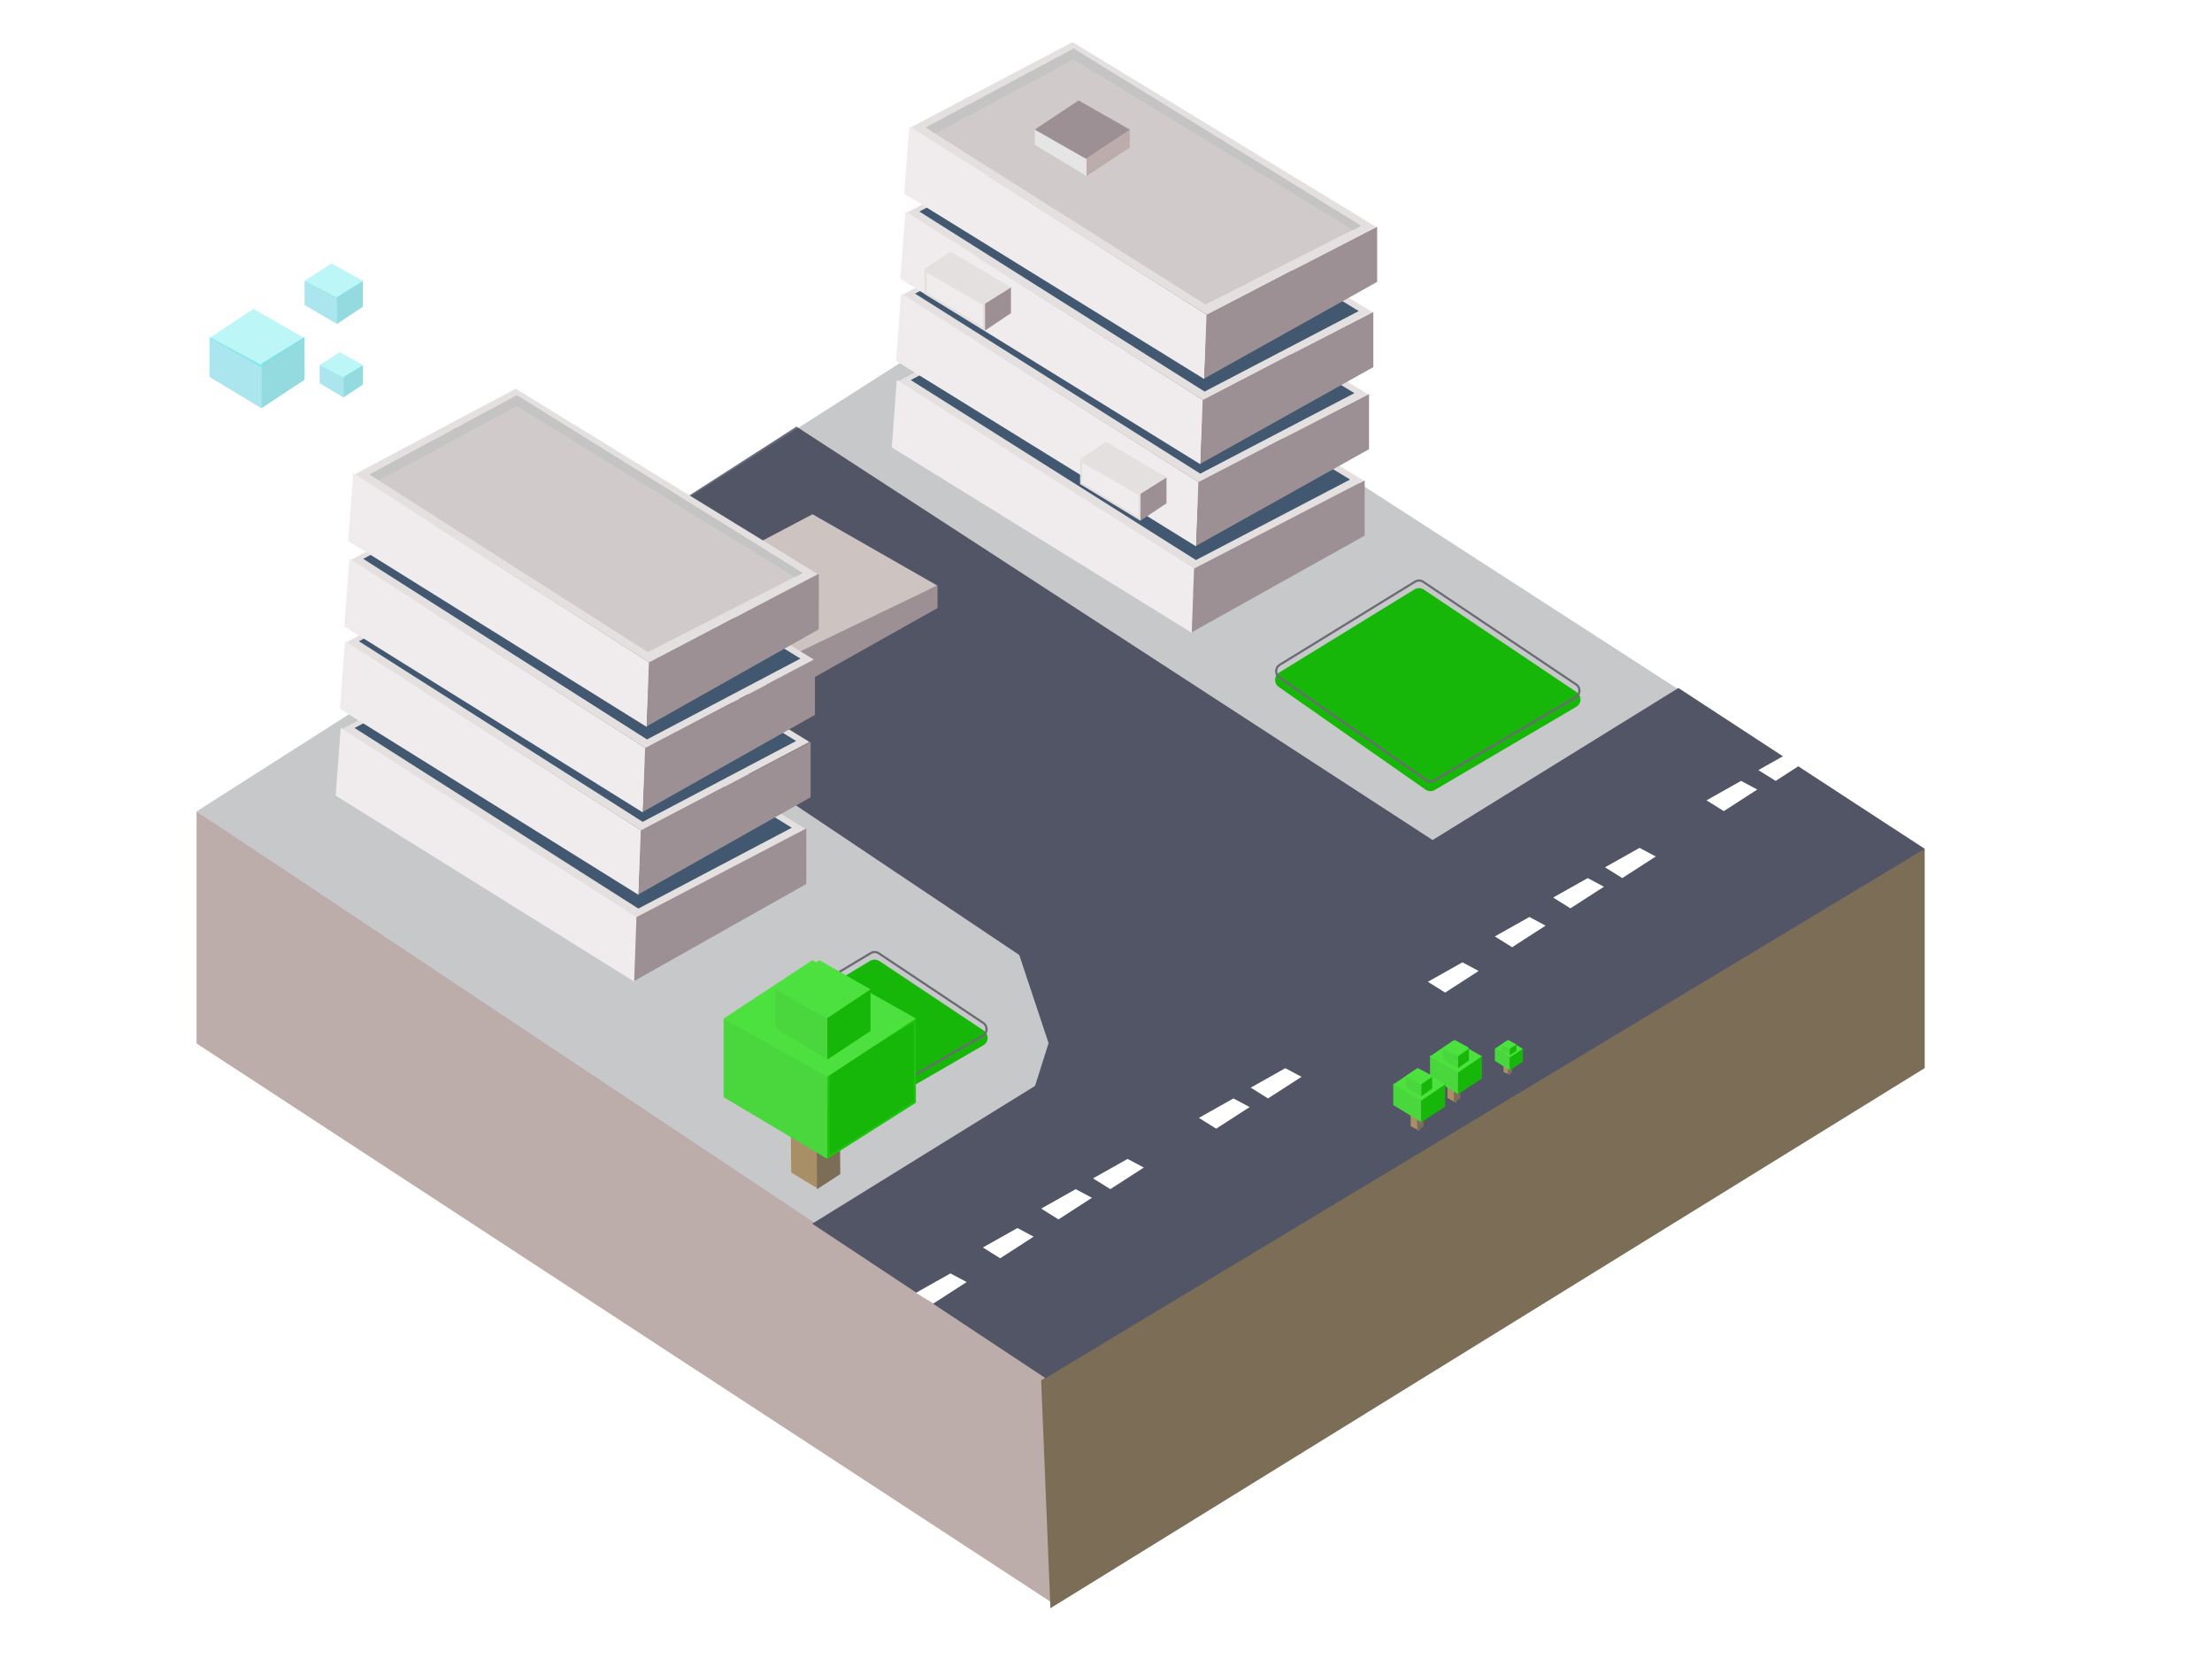 <svg width="1024" height="768" viewBox="0 0 1024 768" fill="none" xmlns="http://www.w3.org/2000/svg">
<rect width="1024" height="768" fill="white"/>
<path d="M480.259 127.496L891 392.74L480.259 640.871L91 375.627L480.259 127.496Z" fill="#C7C8CA"/>
<path d="M91 375.627L487.993 639.92V742.595L91 483.056V375.627Z" fill="#BCADAA"/>
<path d="M891 392.74L481.977 638.969L486.274 744.496L891 494.464V392.74Z" fill="#7C6D56"/>
<path opacity="0.6" d="M368.701 197.496L668 391.996L526.727 478.851L235 283.422L368.701 197.496Z" fill="#020923"/>
<path d="M470 436.561L531.697 475.42L477.275 508.698L485.419 482.883L470 436.561Z" fill="#515566"/>
<g filter="url(#filter0_i)">
<path d="M654.81 268.842C656.144 268.022 657.834 268.056 659.134 268.929L729.899 316.44C732.346 318.082 732.237 321.716 729.697 323.209L664.215 361.695C662.865 362.488 661.178 362.421 659.895 361.524L591.973 314.013C589.613 312.362 589.718 308.834 592.171 307.327L654.81 268.842Z" fill="#17B709"/>
</g>
<path d="M658.855 269.344L729.621 316.855C731.761 318.292 731.666 321.472 729.443 322.778L663.961 361.264C662.781 361.958 661.304 361.899 660.182 361.114L592.259 313.603C590.194 312.159 590.286 309.072 592.433 307.753L655.072 269.268C656.239 268.551 657.718 268.581 658.855 269.344Z" stroke="#6C6A75"/>
<g filter="url(#filter1_i)">
<path d="M402.83 440.798C404.155 440.003 405.82 440.043 407.106 440.9L455.434 473.106C457.901 474.75 457.785 478.411 455.22 479.896L413.09 504.287C411.805 505.031 410.213 505.002 408.956 504.211L359.873 473.341C357.348 471.753 357.387 468.06 359.945 466.525L402.83 440.798Z" fill="#17B709"/>
</g>
<path d="M406.829 441.316L455.157 473.522C457.315 474.96 457.214 478.164 454.97 479.464L412.839 503.854C411.715 504.505 410.322 504.479 409.222 503.788L360.14 472.918C357.93 471.528 357.964 468.296 360.203 466.954L403.087 441.227C404.247 440.531 405.703 440.566 406.829 441.316Z" stroke="#6C6A75"/>
<path d="M376 566.496L777 318.496L891 392.996L484 637.996L376 566.496Z" fill="#515566"/>
<path d="M424 598.496L440 589.496L447.5 593.496L432 603.496L424 598.496Z" fill="white"/>
<path d="M455 577.496L471 568.496L478.5 572.496L463 582.496L455 577.496Z" fill="white"/>
<path d="M482 559.496L498 550.496L505.5 554.496L490 564.496L482 559.496Z" fill="white"/>
<path d="M506 545.496L522 536.496L529.5 540.496L514 550.496L506 545.496Z" fill="white"/>
<path d="M661 454.496L677 445.496L684.5 449.496L669 459.496L661 454.496Z" fill="white"/>
<path d="M692 433.496L708 424.496L715.5 428.496L700 438.496L692 433.496Z" fill="white"/>
<path d="M719 415.496L735 406.496L742.5 410.496L727 420.496L719 415.496Z" fill="white"/>
<path d="M743 401.496L759 392.496L766.5 396.496L751 406.496L743 401.496Z" fill="white"/>
<path d="M555 517.496L571 508.496L578.5 512.496L563 522.496L555 517.496Z" fill="white"/>
<path d="M579 503.496L595 494.496L602.5 498.496L587 508.496L579 503.496Z" fill="white"/>
<path d="M790 370.496L806 361.496L813.5 365.496L798 375.496L790 370.496Z" fill="white"/>
<path d="M814 356.496L830 347.496L837.5 351.496L822 361.496L814 356.496Z" fill="white"/>
<path d="M366 515.496L378.735 522.343L379 550.496L366.265 542.804L366 515.496Z" fill="#A98F66"/>
<path d="M388.732 515.496L378 522.898L378.268 550.496L389 543.518L388.732 515.496Z" fill="#7C6D56"/>
<path d="M376.616 508.496L389 515.496L378.384 522.496L366 515.497L376.616 508.496Z" fill="#7C6D56"/>
<path d="M335 471.496L383 496.929V536.496L335 507.923V471.496Z" fill="#49D73D"/>
<path d="M423.5 510.221V472.375L383.5 496.156V535.587L423.5 510.221Z" fill="#17B709" stroke="#1DC50E"/>
<path d="M376.077 444.496L424 471.496L382.923 498.496L335 471.497L376.077 444.496Z" fill="#4DE140"/>
<path d="M359 457.496L383 470.408V490.496L359 475.99V457.496Z" fill="#49D73D"/>
<path d="M402.5 477.027V458.394L383.5 470.15V489.567L402.5 477.027Z" fill="#17B709" stroke="#17B709"/>
<path d="M379.308 444.496L403 457.996L382.692 471.496L359 457.997L379.308 444.496Z" fill="#4DE140"/>
<path d="M670 500.496L673.918 502.453L674 510.496L670.082 508.299L670 500.496Z" fill="#A98F66"/>
<path d="M675.927 500.496L673 502.611L673.073 510.496L676 508.503L675.927 500.496Z" fill="#7C6D56"/>
<path d="M662 488.496L675 495.539V506.496L662 498.584V488.496Z" fill="#49D73D"/>
<path d="M686 488.496L675 495.246V506.496L686 499.296V488.496Z" fill="#17B709"/>
<path d="M673.077 481.496L686 488.996L674.923 496.496L662 488.997L673.077 481.496Z" fill="#4DE140"/>
<path d="M668 485.496L675 489.018V494.496L668 490.54V485.496Z" fill="#49D73D"/>
<path d="M679.5 490.64V486.437L675.5 489.137V493.52L679.5 490.64Z" fill="#17B709" stroke="#17B709"/>
<path d="M673.539 481.496L680 484.996L674.461 488.496L668 484.997L673.539 481.496Z" fill="#4DE140"/>
<path d="M696 492.496L698.939 493.475L699 497.496L696.061 496.398L696 492.496Z" fill="#A98F66"/>
<path d="M699.951 492.496L698 493.554L698.049 497.496L700 496.499L699.951 492.496Z" fill="#7C6D56"/>
<path d="M692 485.496L699 489.409V495.496L692 491.1V485.496Z" fill="#49D73D"/>
<path d="M704.5 491.229V486.399L699.5 489.524V494.562L704.5 491.229Z" fill="#17B709" stroke="#17B709"/>
<path d="M698 481.496L705 485.496L699 489.496L692 485.497L698 481.496Z" fill="#4DE140"/>
<path d="M695 483.496L699 485.453V488.496L695 486.298V483.496Z" fill="#49D73D"/>
<path d="M701.5 486.229V484.399L699.5 485.649V487.562L701.5 486.229Z" fill="#17B709" stroke="#17B709"/>
<path d="M698.231 481.496L702 483.496L698.769 485.496L695 483.496L698.231 481.496Z" fill="#4DE140"/>
<path d="M653 513.496L656.918 515.453L657 523.496L653.082 521.299L653 513.496Z" fill="#A98F66"/>
<path d="M658.927 513.496L656 515.611L656.073 523.496L659 521.503L658.927 513.496Z" fill="#7C6D56"/>
<path d="M645 501.496L658 508.539V519.496L645 511.584V501.496Z" fill="#49D73D"/>
<path d="M668.5 512.026V502.39L658.5 508.526V518.572L668.5 512.026Z" fill="#17B709" stroke="#17B709"/>
<path d="M656.077 494.496L669 501.996L657.923 509.496L645 501.997L656.077 494.496Z" fill="#4DE140"/>
<path d="M651 498.496L658 502.018V507.496L651 503.54V498.496Z" fill="#49D73D"/>
<path d="M662.5 503.64V499.437L658.5 502.137V506.52L662.5 503.64Z" fill="#17B709" stroke="#17B709"/>
<path d="M656.539 494.496L663 497.996L657.461 501.496L651 497.997L656.539 494.496Z" fill="#4DE140"/>
<path d="M376.14 238.065L433.861 271.052L355.699 311.873L301.129 277.598L376.14 238.065Z" fill="#CDC3C0"/>
<path d="M301 277.496L356 308.996L354.314 326.552L301 292.996L301 277.496Z" fill="#F0ECED"/>
<path d="M434 270.996L355.338 308.815L354.309 326.275L434 281.496L434 270.996Z" fill="#9C9094"/>
<path opacity="0.43" d="M97 156L121 168.912V189L97 174.493V156Z" fill="#3DC4D7"/>
<path opacity="0.43" d="M141 156L121 168.375V189L141 175.8V156Z" fill="#09ACB7"/>
<path opacity="0.43" d="M117.308 143L141 156.5L120.692 170L97 156.5L117.308 143Z" fill="#64EAEA"/>
<path opacity="0.43" d="M141 130L156 137.825V150L141 141.208V130Z" fill="#3DC4D7"/>
<path opacity="0.43" d="M168 130L156 137.5V150L168 142V130Z" fill="#09ACB7"/>
<path opacity="0.43" d="M153.462 122L168 130L155.538 138L141 130L153.462 122Z" fill="#64EAEA"/>
<path opacity="0.43" d="M148 169L159 174.869V184L148 177.406V169Z" fill="#3DC4D7"/>
<path opacity="0.43" d="M168 169L159 174.625V184L168 178V169Z" fill="#09ACB7"/>
<path opacity="0.43" d="M157.231 163L168 169L158.769 175L148 169L157.231 163Z" fill="#64EAEA"/>
<path d="M232.948 297.851L372.739 383.63L294.945 424.628L158.29 337.555L232.948 297.851Z" fill="#E4E0DF"/>
<path d="M232.317 300.752L366.537 383.176L295.511 420.608L164.152 337.004L232.317 300.752Z" fill="#425870"/>
<path d="M157.71 336.93L294.945 424.628L293.604 454.419L155.41 368.317L157.71 336.93Z" fill="#F0ECED"/>
<path d="M373.265 383.575L294.632 424.571L293.6 454.142L373.257 409.226L373.265 383.575Z" fill="#9C9094"/>
<path d="M234.951 257.7L374.741 343.479L296.948 384.477L160.293 297.404L234.951 257.7Z" fill="#E4E0DF"/>
<path d="M234.319 260.601L368.54 343.025L297.513 380.457L166.155 296.852L234.319 260.601Z" fill="#425870"/>
<path d="M159.712 296.779L296.948 384.477L295.607 414.268L157.412 328.166L159.712 296.779Z" fill="#F0ECED"/>
<path d="M375.267 343.424L296.635 384.42L295.602 413.991L375.26 369.075L375.267 343.424Z" fill="#9C9094"/>
<path d="M236.952 219.556L376.743 305.335L298.95 346.333L162.294 259.261L236.952 219.556Z" fill="#E4E0DF"/>
<path d="M236.321 222.458L370.542 304.881L299.515 342.313L168.156 258.709L236.321 222.458Z" fill="#425870"/>
<path d="M161.714 258.635L298.95 346.333L297.608 376.125L159.414 290.023L161.714 258.635Z" fill="#F0ECED"/>
<path d="M377.269 305.28L298.636 346.276L297.604 375.847L377.261 330.931L377.269 305.28Z" fill="#9C9094"/>
<path d="M238.724 179.953L378.514 265.732L300.721 306.73L164.066 219.657L238.724 179.953Z" fill="#E4E0DF"/>
<path d="M163.486 219.032L300.721 306.73L299.38 336.521L161.185 250.419L163.486 219.032Z" fill="#F0ECED"/>
<path d="M379.041 265.677L300.408 306.673L299.375 336.244L379.033 291.328L379.041 265.677Z" fill="#9C9094"/>
<path d="M239.221 182.964L371.549 265.232L299.95 301.862L175.408 222.474L239.221 182.964Z" fill="#D0CACA"/>
<path d="M171.043 219.622L239.221 182.964L239.219 187.983L175.408 222.474L171.043 219.622Z" fill="#C4C4C4"/>
<path d="M239.221 182.964L371.549 265.232L368.065 267.241L239.219 187.983L239.221 182.964Z" fill="#C4C4C4"/>
<path d="M490.732 136.951L631.232 222.451L553.07 263.271L415.721 176.484L490.732 136.951Z" fill="#E4E0DF"/>
<path d="M490.098 139.841L625 221.996L553.637 259.266L421.611 175.936L490.098 139.841Z" fill="#425870"/>
<path d="M415.137 175.861L553.07 263.271L551.732 292.951L412.835 207.13L415.137 175.861Z" fill="#F0ECED"/>
<path d="M631.76 222.396L552.756 263.215L551.727 292.674L631.76 247.951L631.76 222.396Z" fill="#9C9094"/>
<path d="M492.732 96.951L633.232 182.451L555.07 223.271L417.721 136.484L492.732 96.951Z" fill="#E4E0DF"/>
<path d="M492.098 99.841L627 181.996L555.637 219.266L423.611 135.936L492.098 99.841Z" fill="#425870"/>
<path d="M417.137 135.861L555.07 223.271L553.732 252.951L414.835 167.13L417.137 135.861Z" fill="#F0ECED"/>
<path d="M633.76 182.396L554.756 223.215L553.727 252.674L633.76 207.951L633.76 182.396Z" fill="#9C9094"/>
<path d="M494.732 58.951L635.232 144.451L557.07 185.271L419.721 98.484L494.732 58.951Z" fill="#E4E0DF"/>
<path d="M494.098 61.841L629 143.996L557.637 181.266L425.611 97.936L494.098 61.841Z" fill="#425870"/>
<path d="M419.137 97.861L557.07 185.271L555.732 214.951L416.835 129.13L419.137 97.861Z" fill="#F0ECED"/>
<path d="M635.76 144.396L556.756 185.215L555.727 214.674L635.76 169.951L635.76 144.396Z" fill="#9C9094"/>
<path d="M496.5 19.497L637 104.996L558.839 145.817L421.489 59.03L496.5 19.497Z" fill="#E4E0DF"/>
<path d="M420.906 58.406L558.839 145.817L557.5 175.496L418.603 89.675L420.906 58.406Z" fill="#F0ECED"/>
<path d="M637.529 104.942L558.524 145.76L557.495 175.22L637.529 130.496L637.529 104.942Z" fill="#9C9094"/>
<path d="M497 22.497L630 104.496L558.062 140.967L432.887 61.839L497 22.497Z" fill="#D0CACA"/>
<path d="M479 59.496L503 72.408L503 81.496L479 66.99L479 59.496Z" fill="#E5E5E5"/>
<path d="M523 59.621L503 71.996L503 81.496L523 68.296L523 59.621Z" fill="#BCADAA"/>
<path d="M499.308 46.496L523 59.996L502.692 73.496L479 59.997L499.308 46.496Z" fill="#9C9094"/>
<path d="M428.5 58.996L497 22.497L497 27.497L432.887 61.839L428.5 58.996Z" fill="#C4C4C4"/>
<path d="M497 22.497L630 104.496L626.5 106.496L497 27.497L497 22.497Z" fill="#C4C4C4"/>
<path d="M500.5 223.812V213.358L527.5 228.787V240.204L500.5 223.812Z" fill="#F0ECED" stroke="#E4E0DF"/>
<path d="M540 220.997L528 228.497V240.997L540 232.997V220.997Z" fill="#9C9094"/>
<path d="M512 204.496L540 220.996L528 228.497L500 212.497L512 204.496Z" fill="#E4E0DF"/>
<path d="M428.5 135.812V125.358L455.5 140.787V152.204L428.5 135.812Z" fill="#F0ECED" stroke="#E4E0DF"/>
<path d="M468 132.997L456 140.497V152.997L468 144.997V132.997Z" fill="#9C9094"/>
<path d="M440 116.496L468 132.996L456 140.497L428 124.497L440 116.496Z" fill="#E4E0DF"/>
<defs>
<filter id="filter0_i" x="588.554" y="265.975" width="144.824" height="98.646" filterUnits="userSpaceOnUse" color-interpolation-filters="sRGB">
<feFlood flood-opacity="0" result="BackgroundImageFix"/>
<feBlend mode="normal" in="SourceGraphic" in2="BackgroundImageFix" result="shape"/>
<feColorMatrix in="SourceAlpha" type="matrix" values="0 0 0 0 0 0 0 0 0 0 0 0 0 0 0 0 0 0 127 0" result="hardAlpha"/>
<feOffset dy="4"/>
<feComposite in2="hardAlpha" operator="arithmetic" k2="-1" k3="1"/>
<feColorMatrix type="matrix" values="0 0 0 0 0.424 0 0 0 0 0.416 0 0 0 0 0.459 0 0 0 1 0"/>
<feBlend mode="normal" in2="shape" result="effect1_innerShadow"/>
</filter>
<filter id="filter1_i" x="356.849" y="438.627" width="101.569" height="67.775" filterUnits="userSpaceOnUse" color-interpolation-filters="sRGB">
<feFlood flood-opacity="0" result="BackgroundImageFix"/>
<feBlend mode="normal" in="SourceGraphic" in2="BackgroundImageFix" result="shape"/>
<feColorMatrix in="SourceAlpha" type="matrix" values="0 0 0 0 0 0 0 0 0 0 0 0 0 0 0 0 0 0 127 0" result="hardAlpha"/>
<feOffset dy="4"/>
<feComposite in2="hardAlpha" operator="arithmetic" k2="-1" k3="1"/>
<feColorMatrix type="matrix" values="0 0 0 0 0.424 0 0 0 0 0.416 0 0 0 0 0.459 0 0 0 1 0"/>
<feBlend mode="normal" in2="shape" result="effect1_innerShadow"/>
</filter>
</defs>
</svg>
